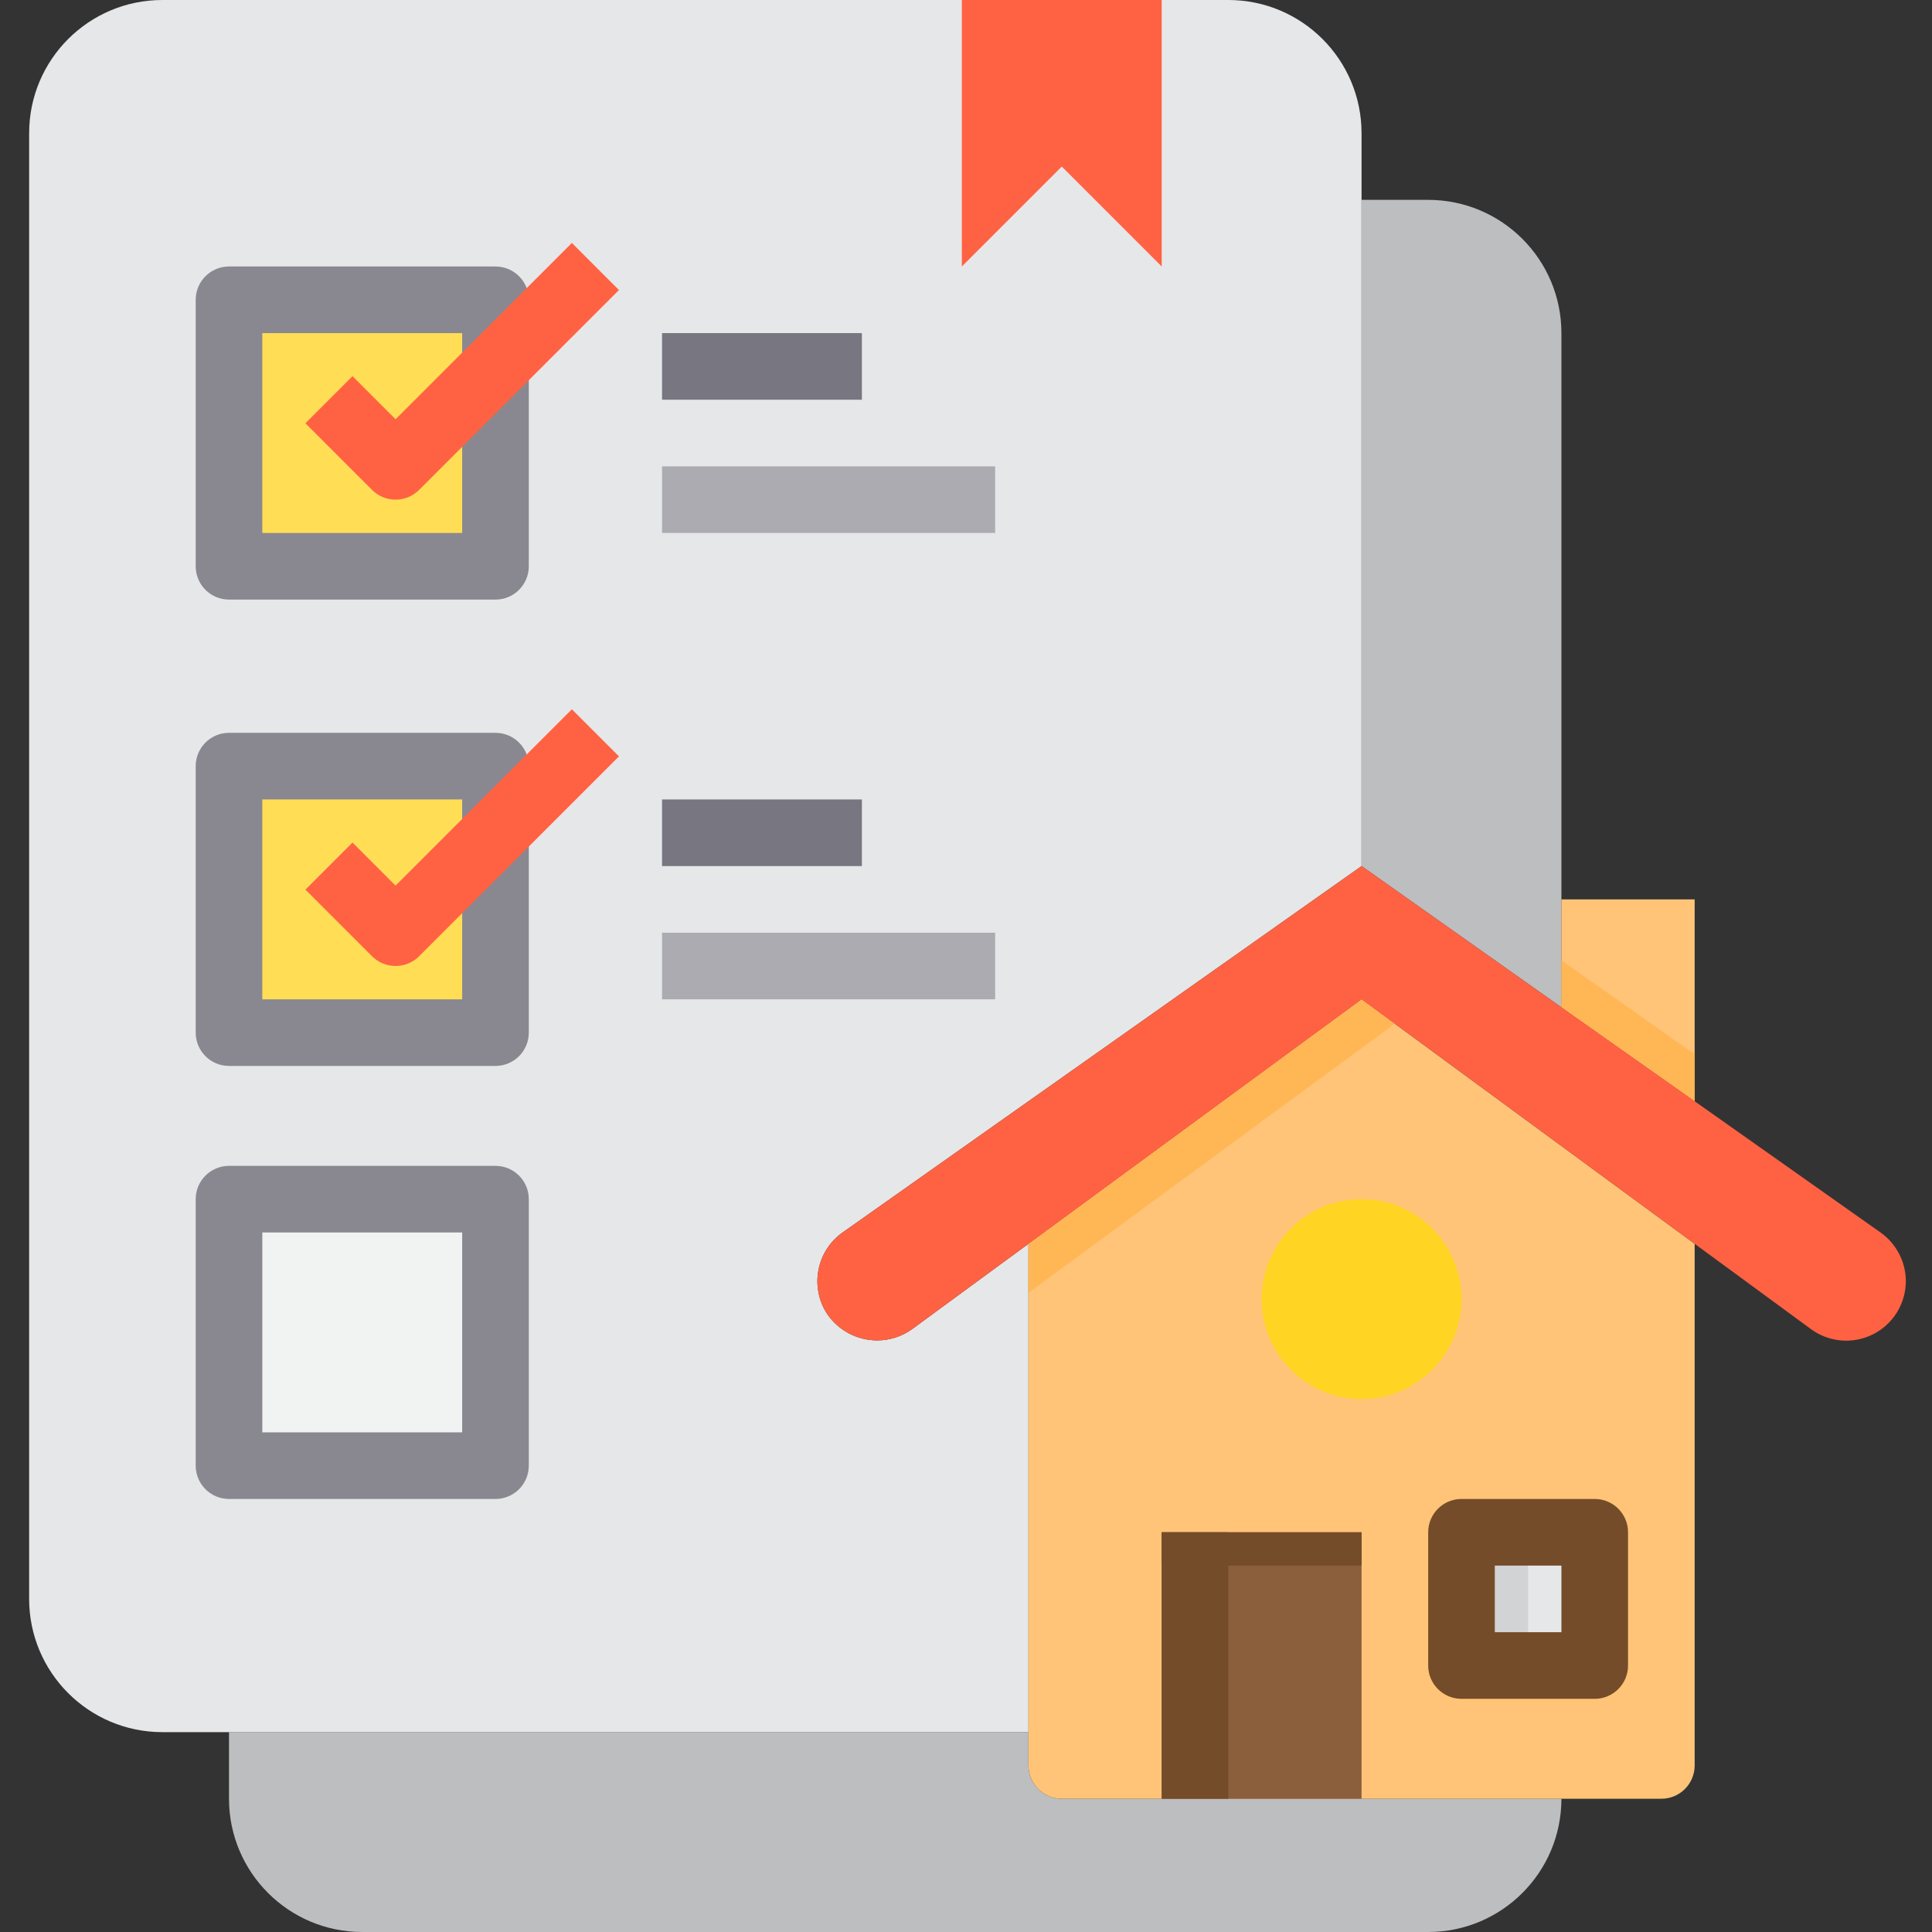 <svg height="464pt" viewBox="-7 0 464 464" width="464pt" xmlns="http://www.w3.org/2000/svg"><rect x="-7" y="0" width="464" height="464" fill="#333333" stroke="none"/><path d="m240 424c0 4.418 3.582 8 8 8h120c0 17.672-14.328 32-32 32h-256c-17.672 0-32-14.328-32-32v-16h192zm0 0" fill="#bcbec0"/><path d="m320 32v176l-124.641 88c-6.305 4.477-7.934 13.141-3.68 19.602 2.715 3.953 7.203 6.316 12 6.32 3.016-.008 5.953-.957 8.398-2.723l27.922-20.48v117.281h-208c-17.672 0-32-14.328-32-32v-352c0-17.672 14.328-32 32-32h256c17.672 0 32 14.328 32 32zm0 0" fill="#e6e7e8"/><path d="m400 298.719v125.281c0 4.418-3.582 8-8 8h-144c-4.418 0-8-3.582-8-8v-125.281l80-58.719zm0 0" fill="#ffc477"/><path d="m368 241.922-48-33.922v-160h16c17.672 0 32 14.328 32 32zm0 0" fill="#bcbec0"/><path d="m344 368h32v32h-32zm0 0" fill="#e6e7e8"/><path d="m272 368h48v64h-48zm0 0" fill="#8b5e3c"/><path d="m400 216v48.48l-32-22.559v-25.922zm0 0" fill="#ffc477"/><path d="m344 312c0 13.254-10.746 24-24 24s-24-10.746-24-24 10.746-24 24-24 24 10.746 24 24zm0 0" fill="#ffd422"/><path d="m272 0v64l-24-24-24 24v-64zm0 0" fill="#ff6243"/><path d="m48 288h64v64h-64zm0 0" fill="#f1f2f2"/><path d="m112 200v48h-64v-64h64zm0 0" fill="#ffde55"/><path d="m112 88v48h-64v-64h64zm0 0" fill="#ffde55"/><path d="m328 245.84-72 52.879-16 11.762v-11.762l80-58.719zm0 0" fill="#ffb655"/><path d="m400 253.199v11.281l-32-22.559v-11.281l16 11.281zm0 0" fill="#ffb655"/><path d="m344 368h16v32h-16zm0 0" fill="#d1d3d4"/><path d="m272 368h16v64h-16zm0 0" fill="#754c29"/><path d="m272 368h48v8h-48zm0 0" fill="#754c29"/><path d="m450.719 307.68c-.008 5.395-3.047 10.328-7.859 12.762-4.816 2.434-10.59 1.953-14.938-1.242l-27.922-20.48-80-58.719-80 58.719-27.922 20.48c-2.445 1.766-5.383 2.715-8.398 2.723-4.797-.004-9.285-2.367-12-6.32-4.254-6.461-2.625-15.125 3.68-19.602l124.641-88 48 33.922 32 22.559 44.641 31.52c3.793 2.684 6.055 7.035 6.078 11.68zm0 0" fill="#ff6243"/><path d="m112 144h-64c-4.418 0-8-3.582-8-8v-64c0-4.418 3.582-8 8-8h64c4.418 0 8 3.582 8 8v64c0 4.418-3.582 8-8 8zm-56-16h48v-48h-48zm0 0" fill="#898890"/><path d="m88 120c-2.121 0-4.156-.844-5.656-2.344l-16-16 11.312-11.312 10.344 10.344 42.344-42.344 11.312 11.312-48 48c-1.5 1.5-3.535 2.344-5.656 2.344zm0 0" fill="#ff6243"/><path d="m112 256h-64c-4.418 0-8-3.582-8-8v-64c0-4.418 3.582-8 8-8h64c4.418 0 8 3.582 8 8v64c0 4.418-3.582 8-8 8zm-56-16h48v-48h-48zm0 0" fill="#898890"/><path d="m88 232c-2.121 0-4.156-.844-5.656-2.344l-16-16 11.312-11.312 10.344 10.344 42.344-42.344 11.312 11.312-48 48c-1.5 1.5-3.535 2.344-5.656 2.344zm0 0" fill="#ff6243"/><path d="m112 360h-64c-4.418 0-8-3.582-8-8v-64c0-4.418 3.582-8 8-8h64c4.418 0 8 3.582 8 8v64c0 4.418-3.582 8-8 8zm-56-16h48v-48h-48zm0 0" fill="#898890"/><path d="m152 112h80v16h-80zm0 0" fill="#acabb1"/><path d="m152 80h48v16h-48zm0 0" fill="#787680"/><path d="m152 224h80v16h-80zm0 0" fill="#acabb1"/><path d="m152 192h48v16h-48zm0 0" fill="#787680"/><path d="m376 408h-32c-4.418 0-8-3.582-8-8v-32c0-4.418 3.582-8 8-8h32c4.418 0 8 3.582 8 8v32c0 4.418-3.582 8-8 8zm-24-16h16v-16h-16zm0 0" fill="#754c29"/></svg>
